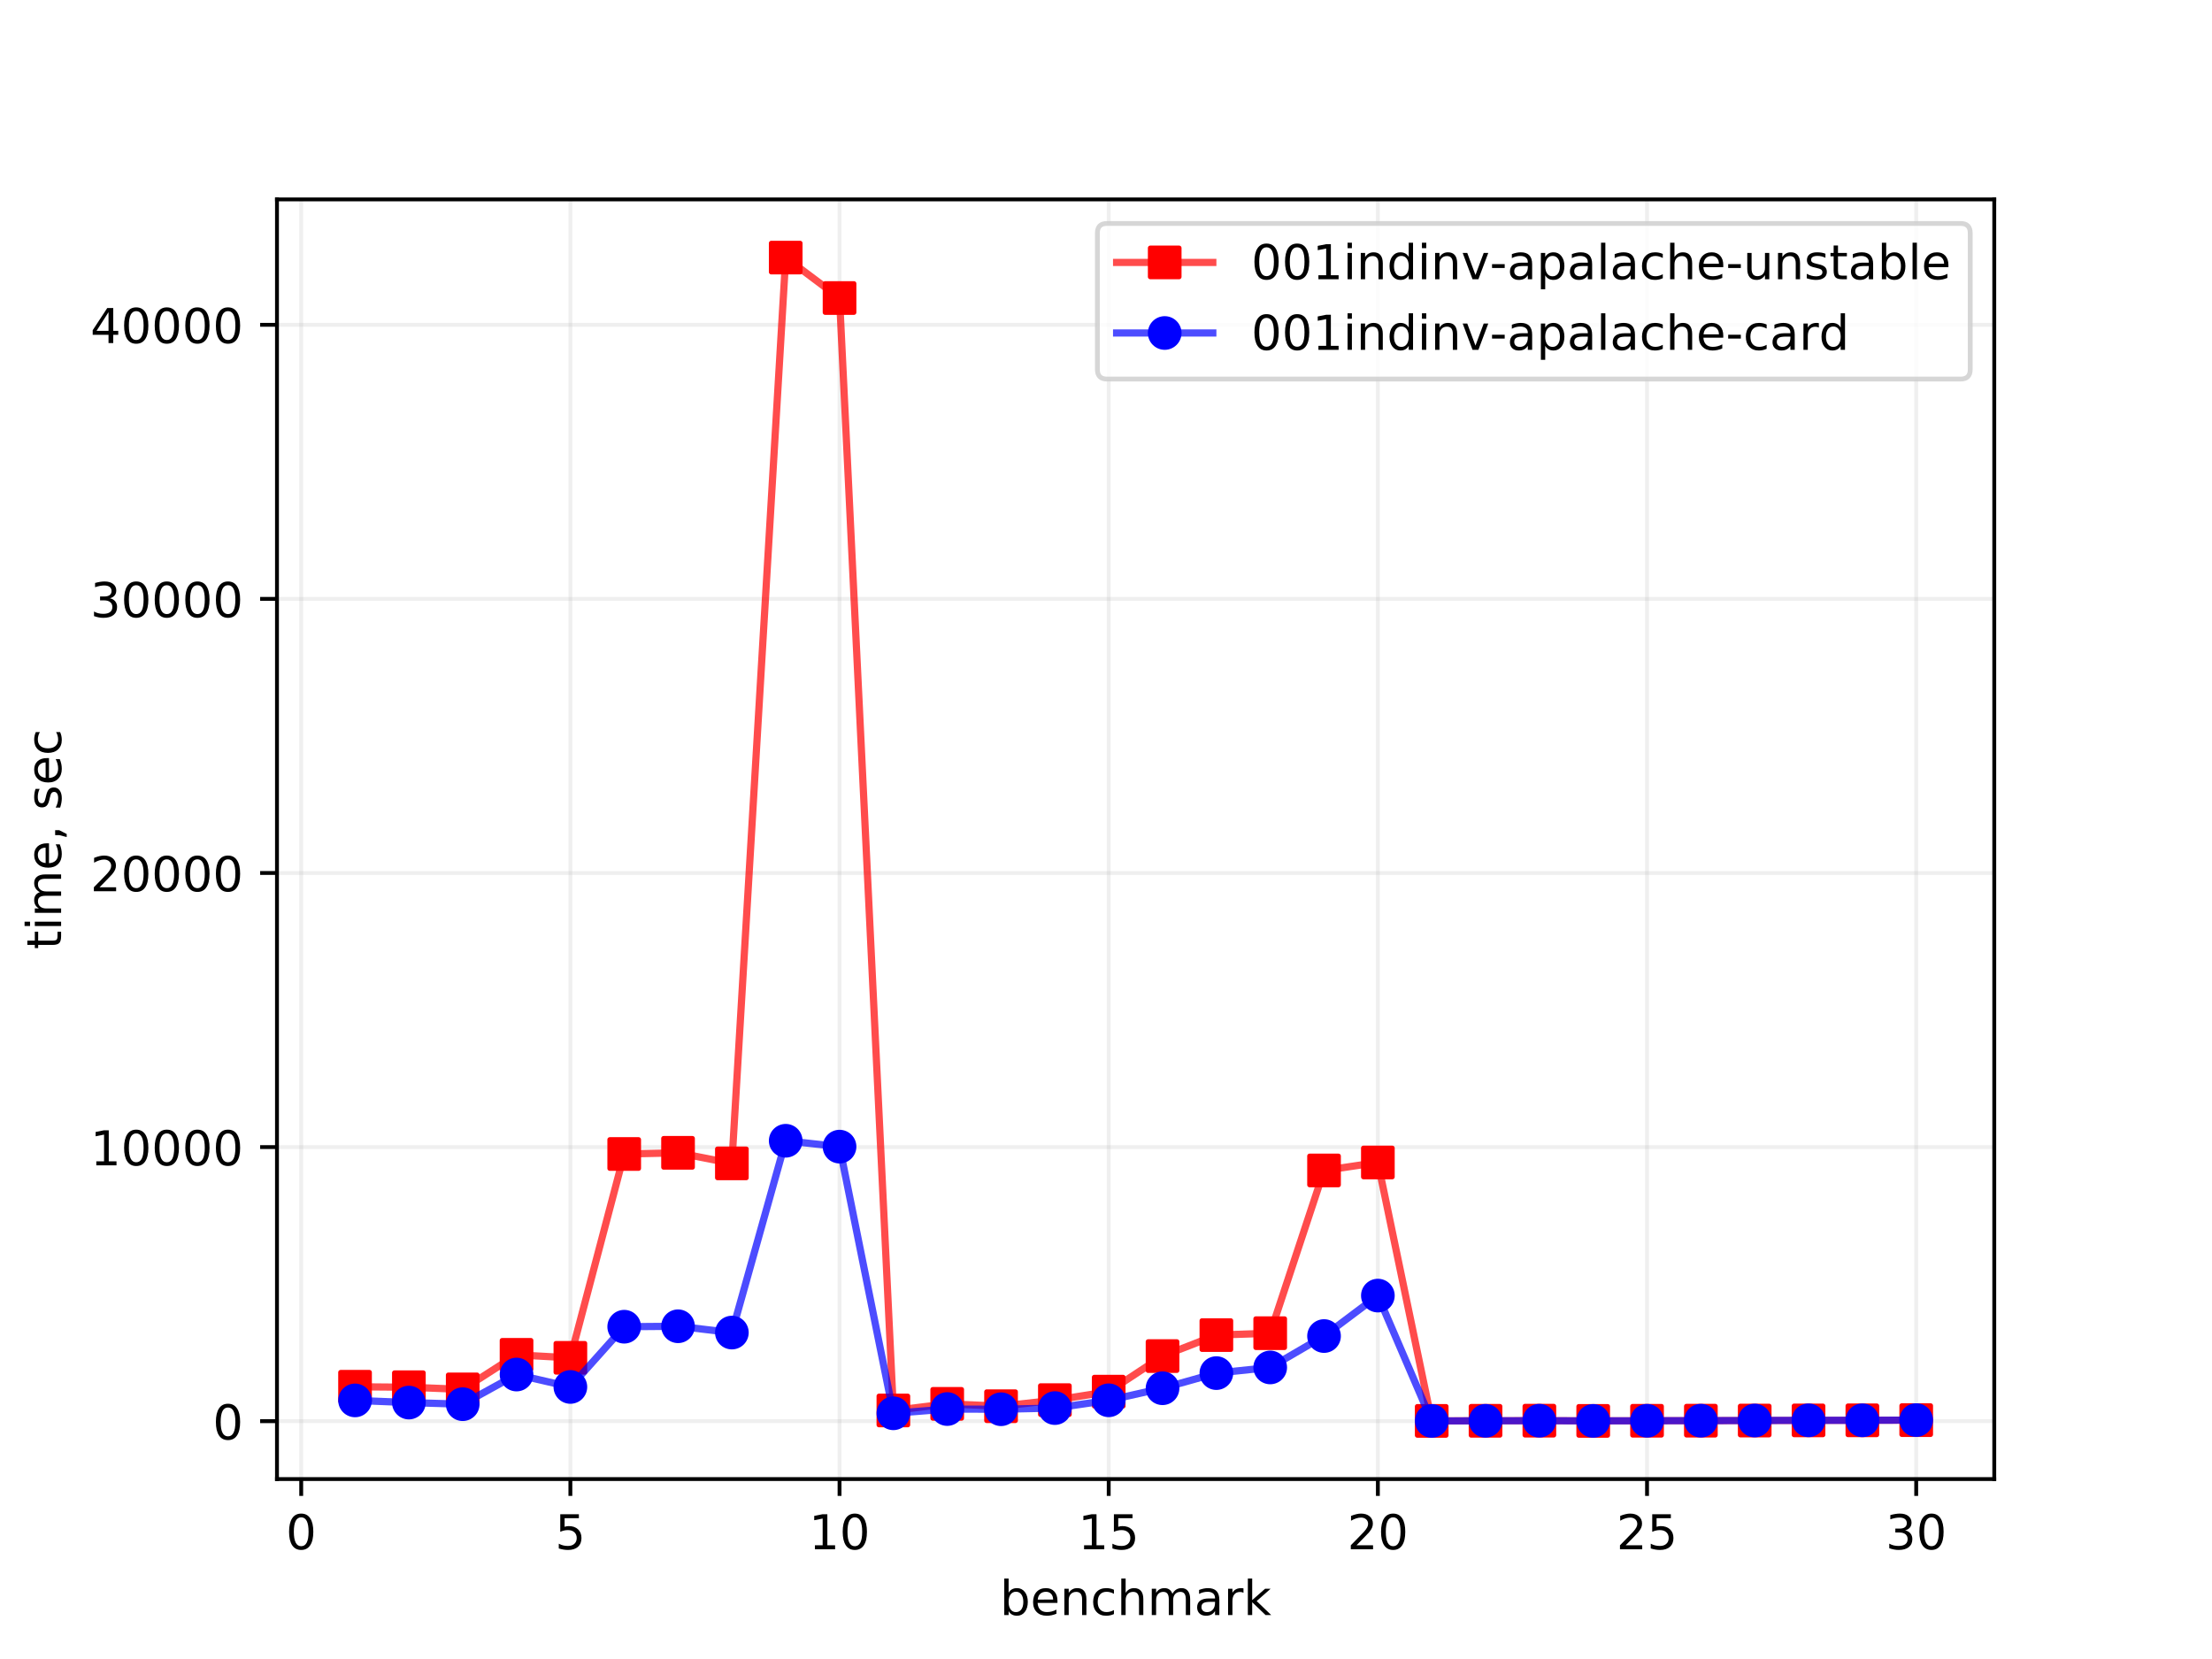 <?xml version="1.0" encoding="utf-8" standalone="no"?>
<!DOCTYPE svg PUBLIC "-//W3C//DTD SVG 1.1//EN"
  "http://www.w3.org/Graphics/SVG/1.1/DTD/svg11.dtd">
<!-- Created with matplotlib (http://matplotlib.org/) -->
<svg height="345pt" version="1.1" viewBox="0 0 460 345" width="460pt" xmlns="http://www.w3.org/2000/svg" xmlns:xlink="http://www.w3.org/1999/xlink">
 <defs>
  <style type="text/css">
*{stroke-linecap:butt;stroke-linejoin:round;}
  </style>
 </defs>
 <g id="figure_1">
  <g id="patch_1">
   <path d="M 0 345.6 
L 460.8 345.6 
L 460.8 0 
L 0 0 
z
" style="fill:#ffffff;"/>
  </g>
  <g id="axes_1">
   <g id="patch_2">
    <path d="M 57.6 307.584 
L 414.72 307.584 
L 414.72 41.472 
L 57.6 41.472 
z
" style="fill:#ffffff;"/>
   </g>
   <g id="matplotlib.axis_1">
    <g id="xtick_1">
     <g id="line2d_1">
      <path clip-path="url(#p4812798455)" d="M 62.638 307.584 
L 62.638 41.472 
" style="fill:none;opacity:0.2;stroke:#b0b0b0;stroke-linecap:square;stroke-width:0.8;"/>
     </g>
     <g id="line2d_2">
      <defs>
       <path d="M 0 0 
L 0 3.5 
" id="mace6c30a4e" style="stroke:#000000;stroke-width:0.8;"/>
      </defs>
      <g>
       <use style="stroke:#000000;stroke-width:0.8;" x="62.638" xlink:href="#mace6c30a4e" y="307.584"/>
      </g>
     </g>
     <g id="text_1">
      <!-- 0 -->
      <defs>
       <path d="M 31.781 66.406 
Q 24.172 66.406 20.328 58.906 
Q 16.5 51.422 16.5 36.375 
Q 16.5 21.391 20.328 13.891 
Q 24.172 6.391 31.781 6.391 
Q 39.453 6.391 43.281 13.891 
Q 47.125 21.391 47.125 36.375 
Q 47.125 51.422 43.281 58.906 
Q 39.453 66.406 31.781 66.406 
z
M 31.781 74.219 
Q 44.047 74.219 50.516 64.516 
Q 56.984 54.828 56.984 36.375 
Q 56.984 17.969 50.516 8.266 
Q 44.047 -1.422 31.781 -1.422 
Q 19.531 -1.422 13.062 8.266 
Q 6.594 17.969 6.594 36.375 
Q 6.594 54.828 13.062 64.516 
Q 19.531 74.219 31.781 74.219 
z
" id="DejaVuSans-30"/>
      </defs>
      <g transform="translate(59.456 322.182)scale(0.1 -0.1)">
       <use xlink:href="#DejaVuSans-30"/>
      </g>
     </g>
    </g>
    <g id="xtick_2">
     <g id="line2d_3">
      <path clip-path="url(#p4812798455)" d="M 118.613 307.584 
L 118.613 41.472 
" style="fill:none;opacity:0.2;stroke:#b0b0b0;stroke-linecap:square;stroke-width:0.8;"/>
     </g>
     <g id="line2d_4">
      <g>
       <use style="stroke:#000000;stroke-width:0.8;" x="118.613" xlink:href="#mace6c30a4e" y="307.584"/>
      </g>
     </g>
     <g id="text_2">
      <!-- 5 -->
      <defs>
       <path d="M 10.797 72.906 
L 49.516 72.906 
L 49.516 64.594 
L 19.828 64.594 
L 19.828 46.734 
Q 21.969 47.469 24.109 47.828 
Q 26.266 48.188 28.422 48.188 
Q 40.625 48.188 47.75 41.5 
Q 54.891 34.812 54.891 23.391 
Q 54.891 11.625 47.562 5.094 
Q 40.234 -1.422 26.906 -1.422 
Q 22.312 -1.422 17.547 -0.641 
Q 12.797 0.141 7.719 1.703 
L 7.719 11.625 
Q 12.109 9.234 16.797 8.062 
Q 21.484 6.891 26.703 6.891 
Q 35.156 6.891 40.078 11.328 
Q 45.016 15.766 45.016 23.391 
Q 45.016 31 40.078 35.438 
Q 35.156 39.891 26.703 39.891 
Q 22.75 39.891 18.812 39.016 
Q 14.891 38.141 10.797 36.281 
z
" id="DejaVuSans-35"/>
      </defs>
      <g transform="translate(115.431 322.182)scale(0.1 -0.1)">
       <use xlink:href="#DejaVuSans-35"/>
      </g>
     </g>
    </g>
    <g id="xtick_3">
     <g id="line2d_5">
      <path clip-path="url(#p4812798455)" d="M 174.588 307.584 
L 174.588 41.472 
" style="fill:none;opacity:0.2;stroke:#b0b0b0;stroke-linecap:square;stroke-width:0.8;"/>
     </g>
     <g id="line2d_6">
      <g>
       <use style="stroke:#000000;stroke-width:0.8;" x="174.588" xlink:href="#mace6c30a4e" y="307.584"/>
      </g>
     </g>
     <g id="text_3">
      <!-- 10 -->
      <defs>
       <path d="M 12.406 8.297 
L 28.516 8.297 
L 28.516 63.922 
L 10.984 60.406 
L 10.984 69.391 
L 28.422 72.906 
L 38.281 72.906 
L 38.281 8.297 
L 54.391 8.297 
L 54.391 0 
L 12.406 0 
z
" id="DejaVuSans-31"/>
      </defs>
      <g transform="translate(168.225 322.182)scale(0.1 -0.1)">
       <use xlink:href="#DejaVuSans-31"/>
       <use x="63.623" xlink:href="#DejaVuSans-30"/>
      </g>
     </g>
    </g>
    <g id="xtick_4">
     <g id="line2d_7">
      <path clip-path="url(#p4812798455)" d="M 230.563 307.584 
L 230.563 41.472 
" style="fill:none;opacity:0.2;stroke:#b0b0b0;stroke-linecap:square;stroke-width:0.8;"/>
     </g>
     <g id="line2d_8">
      <g>
       <use style="stroke:#000000;stroke-width:0.8;" x="230.563" xlink:href="#mace6c30a4e" y="307.584"/>
      </g>
     </g>
     <g id="text_4">
      <!-- 15 -->
      <g transform="translate(224.2 322.182)scale(0.1 -0.1)">
       <use xlink:href="#DejaVuSans-31"/>
       <use x="63.623" xlink:href="#DejaVuSans-35"/>
      </g>
     </g>
    </g>
    <g id="xtick_5">
     <g id="line2d_9">
      <path clip-path="url(#p4812798455)" d="M 286.537 307.584 
L 286.537 41.472 
" style="fill:none;opacity:0.2;stroke:#b0b0b0;stroke-linecap:square;stroke-width:0.8;"/>
     </g>
     <g id="line2d_10">
      <g>
       <use style="stroke:#000000;stroke-width:0.8;" x="286.537" xlink:href="#mace6c30a4e" y="307.584"/>
      </g>
     </g>
     <g id="text_5">
      <!-- 20 -->
      <defs>
       <path d="M 19.188 8.297 
L 53.609 8.297 
L 53.609 0 
L 7.328 0 
L 7.328 8.297 
Q 12.938 14.109 22.625 23.891 
Q 32.328 33.688 34.812 36.531 
Q 39.547 41.844 41.422 45.531 
Q 43.312 49.219 43.312 52.781 
Q 43.312 58.594 39.234 62.25 
Q 35.156 65.922 28.609 65.922 
Q 23.969 65.922 18.812 64.312 
Q 13.672 62.703 7.812 59.422 
L 7.812 69.391 
Q 13.766 71.781 18.938 73 
Q 24.125 74.219 28.422 74.219 
Q 39.75 74.219 46.484 68.547 
Q 53.219 62.891 53.219 53.422 
Q 53.219 48.922 51.531 44.891 
Q 49.859 40.875 45.406 35.406 
Q 44.188 33.984 37.641 27.219 
Q 31.109 20.453 19.188 8.297 
z
" id="DejaVuSans-32"/>
      </defs>
      <g transform="translate(280.175 322.182)scale(0.1 -0.1)">
       <use xlink:href="#DejaVuSans-32"/>
       <use x="63.623" xlink:href="#DejaVuSans-30"/>
      </g>
     </g>
    </g>
    <g id="xtick_6">
     <g id="line2d_11">
      <path clip-path="url(#p4812798455)" d="M 342.512 307.584 
L 342.512 41.472 
" style="fill:none;opacity:0.2;stroke:#b0b0b0;stroke-linecap:square;stroke-width:0.8;"/>
     </g>
     <g id="line2d_12">
      <g>
       <use style="stroke:#000000;stroke-width:0.8;" x="342.512" xlink:href="#mace6c30a4e" y="307.584"/>
      </g>
     </g>
     <g id="text_6">
      <!-- 25 -->
      <g transform="translate(336.15 322.182)scale(0.1 -0.1)">
       <use xlink:href="#DejaVuSans-32"/>
       <use x="63.623" xlink:href="#DejaVuSans-35"/>
      </g>
     </g>
    </g>
    <g id="xtick_7">
     <g id="line2d_13">
      <path clip-path="url(#p4812798455)" d="M 398.487 307.584 
L 398.487 41.472 
" style="fill:none;opacity:0.2;stroke:#b0b0b0;stroke-linecap:square;stroke-width:0.8;"/>
     </g>
     <g id="line2d_14">
      <g>
       <use style="stroke:#000000;stroke-width:0.8;" x="398.487" xlink:href="#mace6c30a4e" y="307.584"/>
      </g>
     </g>
     <g id="text_7">
      <!-- 30 -->
      <defs>
       <path d="M 40.578 39.312 
Q 47.656 37.797 51.625 33 
Q 55.609 28.219 55.609 21.188 
Q 55.609 10.406 48.188 4.484 
Q 40.766 -1.422 27.094 -1.422 
Q 22.516 -1.422 17.656 -0.516 
Q 12.797 0.391 7.625 2.203 
L 7.625 11.719 
Q 11.719 9.328 16.594 8.109 
Q 21.484 6.891 26.812 6.891 
Q 36.078 6.891 40.938 10.547 
Q 45.797 14.203 45.797 21.188 
Q 45.797 27.641 41.281 31.266 
Q 36.766 34.906 28.719 34.906 
L 20.219 34.906 
L 20.219 43.016 
L 29.109 43.016 
Q 36.375 43.016 40.234 45.922 
Q 44.094 48.828 44.094 54.297 
Q 44.094 59.906 40.109 62.906 
Q 36.141 65.922 28.719 65.922 
Q 24.656 65.922 20.016 65.031 
Q 15.375 64.156 9.812 62.312 
L 9.812 71.094 
Q 15.438 72.656 20.344 73.438 
Q 25.25 74.219 29.594 74.219 
Q 40.828 74.219 47.359 69.109 
Q 53.906 64.016 53.906 55.328 
Q 53.906 49.266 50.438 45.094 
Q 46.969 40.922 40.578 39.312 
z
" id="DejaVuSans-33"/>
      </defs>
      <g transform="translate(392.125 322.182)scale(0.1 -0.1)">
       <use xlink:href="#DejaVuSans-33"/>
       <use x="63.623" xlink:href="#DejaVuSans-30"/>
      </g>
     </g>
    </g>
    <g id="text_8">
     <!-- benchmark -->
     <defs>
      <path d="M 48.688 27.297 
Q 48.688 37.203 44.609 42.844 
Q 40.531 48.484 33.406 48.484 
Q 26.266 48.484 22.188 42.844 
Q 18.109 37.203 18.109 27.297 
Q 18.109 17.391 22.188 11.75 
Q 26.266 6.109 33.406 6.109 
Q 40.531 6.109 44.609 11.75 
Q 48.688 17.391 48.688 27.297 
z
M 18.109 46.391 
Q 20.953 51.266 25.266 53.625 
Q 29.594 56 35.594 56 
Q 45.562 56 51.781 48.094 
Q 58.016 40.188 58.016 27.297 
Q 58.016 14.406 51.781 6.484 
Q 45.562 -1.422 35.594 -1.422 
Q 29.594 -1.422 25.266 0.953 
Q 20.953 3.328 18.109 8.203 
L 18.109 0 
L 9.078 0 
L 9.078 75.984 
L 18.109 75.984 
z
" id="DejaVuSans-62"/>
      <path d="M 56.203 29.594 
L 56.203 25.203 
L 14.891 25.203 
Q 15.484 15.922 20.484 11.062 
Q 25.484 6.203 34.422 6.203 
Q 39.594 6.203 44.453 7.469 
Q 49.312 8.734 54.109 11.281 
L 54.109 2.781 
Q 49.266 0.734 44.188 -0.344 
Q 39.109 -1.422 33.891 -1.422 
Q 20.797 -1.422 13.156 6.188 
Q 5.516 13.812 5.516 26.812 
Q 5.516 40.234 12.766 48.109 
Q 20.016 56 32.328 56 
Q 43.359 56 49.781 48.891 
Q 56.203 41.797 56.203 29.594 
z
M 47.219 32.234 
Q 47.125 39.594 43.094 43.984 
Q 39.062 48.391 32.422 48.391 
Q 24.906 48.391 20.391 44.141 
Q 15.875 39.891 15.188 32.172 
z
" id="DejaVuSans-65"/>
      <path d="M 54.891 33.016 
L 54.891 0 
L 45.906 0 
L 45.906 32.719 
Q 45.906 40.484 42.875 44.328 
Q 39.844 48.188 33.797 48.188 
Q 26.516 48.188 22.312 43.547 
Q 18.109 38.922 18.109 30.906 
L 18.109 0 
L 9.078 0 
L 9.078 54.688 
L 18.109 54.688 
L 18.109 46.188 
Q 21.344 51.125 25.703 53.562 
Q 30.078 56 35.797 56 
Q 45.219 56 50.047 50.172 
Q 54.891 44.344 54.891 33.016 
z
" id="DejaVuSans-6e"/>
      <path d="M 48.781 52.594 
L 48.781 44.188 
Q 44.969 46.297 41.141 47.344 
Q 37.312 48.391 33.406 48.391 
Q 24.656 48.391 19.812 42.844 
Q 14.984 37.312 14.984 27.297 
Q 14.984 17.281 19.812 11.734 
Q 24.656 6.203 33.406 6.203 
Q 37.312 6.203 41.141 7.25 
Q 44.969 8.297 48.781 10.406 
L 48.781 2.094 
Q 45.016 0.344 40.984 -0.531 
Q 36.969 -1.422 32.422 -1.422 
Q 20.062 -1.422 12.781 6.344 
Q 5.516 14.109 5.516 27.297 
Q 5.516 40.672 12.859 48.328 
Q 20.219 56 33.016 56 
Q 37.156 56 41.109 55.141 
Q 45.062 54.297 48.781 52.594 
z
" id="DejaVuSans-63"/>
      <path d="M 54.891 33.016 
L 54.891 0 
L 45.906 0 
L 45.906 32.719 
Q 45.906 40.484 42.875 44.328 
Q 39.844 48.188 33.797 48.188 
Q 26.516 48.188 22.312 43.547 
Q 18.109 38.922 18.109 30.906 
L 18.109 0 
L 9.078 0 
L 9.078 75.984 
L 18.109 75.984 
L 18.109 46.188 
Q 21.344 51.125 25.703 53.562 
Q 30.078 56 35.797 56 
Q 45.219 56 50.047 50.172 
Q 54.891 44.344 54.891 33.016 
z
" id="DejaVuSans-68"/>
      <path d="M 52 44.188 
Q 55.375 50.25 60.062 53.125 
Q 64.75 56 71.094 56 
Q 79.641 56 84.281 50.016 
Q 88.922 44.047 88.922 33.016 
L 88.922 0 
L 79.891 0 
L 79.891 32.719 
Q 79.891 40.578 77.094 44.375 
Q 74.312 48.188 68.609 48.188 
Q 61.625 48.188 57.562 43.547 
Q 53.516 38.922 53.516 30.906 
L 53.516 0 
L 44.484 0 
L 44.484 32.719 
Q 44.484 40.625 41.703 44.406 
Q 38.922 48.188 33.109 48.188 
Q 26.219 48.188 22.156 43.531 
Q 18.109 38.875 18.109 30.906 
L 18.109 0 
L 9.078 0 
L 9.078 54.688 
L 18.109 54.688 
L 18.109 46.188 
Q 21.188 51.219 25.484 53.609 
Q 29.781 56 35.688 56 
Q 41.656 56 45.828 52.969 
Q 50 49.953 52 44.188 
z
" id="DejaVuSans-6d"/>
      <path d="M 34.281 27.484 
Q 23.391 27.484 19.188 25 
Q 14.984 22.516 14.984 16.5 
Q 14.984 11.719 18.141 8.906 
Q 21.297 6.109 26.703 6.109 
Q 34.188 6.109 38.703 11.406 
Q 43.219 16.703 43.219 25.484 
L 43.219 27.484 
z
M 52.203 31.203 
L 52.203 0 
L 43.219 0 
L 43.219 8.297 
Q 40.141 3.328 35.547 0.953 
Q 30.953 -1.422 24.312 -1.422 
Q 15.922 -1.422 10.953 3.297 
Q 6 8.016 6 15.922 
Q 6 25.141 12.172 29.828 
Q 18.359 34.516 30.609 34.516 
L 43.219 34.516 
L 43.219 35.406 
Q 43.219 41.609 39.141 45 
Q 35.062 48.391 27.688 48.391 
Q 23 48.391 18.547 47.266 
Q 14.109 46.141 10.016 43.891 
L 10.016 52.203 
Q 14.938 54.109 19.578 55.047 
Q 24.219 56 28.609 56 
Q 40.484 56 46.344 49.844 
Q 52.203 43.703 52.203 31.203 
z
" id="DejaVuSans-61"/>
      <path d="M 41.109 46.297 
Q 39.594 47.172 37.812 47.578 
Q 36.031 48 33.891 48 
Q 26.266 48 22.188 43.047 
Q 18.109 38.094 18.109 28.812 
L 18.109 0 
L 9.078 0 
L 9.078 54.688 
L 18.109 54.688 
L 18.109 46.188 
Q 20.953 51.172 25.484 53.578 
Q 30.031 56 36.531 56 
Q 37.453 56 38.578 55.875 
Q 39.703 55.766 41.062 55.516 
z
" id="DejaVuSans-72"/>
      <path d="M 9.078 75.984 
L 18.109 75.984 
L 18.109 31.109 
L 44.922 54.688 
L 56.391 54.688 
L 27.391 29.109 
L 57.625 0 
L 45.906 0 
L 18.109 26.703 
L 18.109 0 
L 9.078 0 
z
" id="DejaVuSans-6b"/>
     </defs>
     <g transform="translate(207.937 335.861)scale(0.1 -0.1)">
      <use xlink:href="#DejaVuSans-62"/>
      <use x="63.477" xlink:href="#DejaVuSans-65"/>
      <use x="125" xlink:href="#DejaVuSans-6e"/>
      <use x="188.379" xlink:href="#DejaVuSans-63"/>
      <use x="243.359" xlink:href="#DejaVuSans-68"/>
      <use x="306.738" xlink:href="#DejaVuSans-6d"/>
      <use x="404.15" xlink:href="#DejaVuSans-61"/>
      <use x="465.43" xlink:href="#DejaVuSans-72"/>
      <use x="506.543" xlink:href="#DejaVuSans-6b"/>
     </g>
    </g>
   </g>
   <g id="matplotlib.axis_2">
    <g id="ytick_1">
     <g id="line2d_15">
      <path clip-path="url(#p4812798455)" d="M 57.6 295.539 
L 414.72 295.539 
" style="fill:none;opacity:0.2;stroke:#b0b0b0;stroke-linecap:square;stroke-width:0.8;"/>
     </g>
     <g id="line2d_16">
      <defs>
       <path d="M 0 0 
L -3.5 0 
" id="m25992ced1c" style="stroke:#000000;stroke-width:0.8;"/>
      </defs>
      <g>
       <use style="stroke:#000000;stroke-width:0.8;" x="57.6" xlink:href="#m25992ced1c" y="295.539"/>
      </g>
     </g>
     <g id="text_9">
      <!-- 0 -->
      <g transform="translate(44.237 299.339)scale(0.1 -0.1)">
       <use xlink:href="#DejaVuSans-30"/>
      </g>
     </g>
    </g>
    <g id="ytick_2">
     <g id="line2d_17">
      <path clip-path="url(#p4812798455)" d="M 57.6 238.541 
L 414.72 238.541 
" style="fill:none;opacity:0.2;stroke:#b0b0b0;stroke-linecap:square;stroke-width:0.8;"/>
     </g>
     <g id="line2d_18">
      <g>
       <use style="stroke:#000000;stroke-width:0.8;" x="57.6" xlink:href="#m25992ced1c" y="238.541"/>
      </g>
     </g>
     <g id="text_10">
      <!-- 10000 -->
      <g transform="translate(18.788 242.34)scale(0.1 -0.1)">
       <use xlink:href="#DejaVuSans-31"/>
       <use x="63.623" xlink:href="#DejaVuSans-30"/>
       <use x="127.246" xlink:href="#DejaVuSans-30"/>
       <use x="190.869" xlink:href="#DejaVuSans-30"/>
       <use x="254.492" xlink:href="#DejaVuSans-30"/>
      </g>
     </g>
    </g>
    <g id="ytick_3">
     <g id="line2d_19">
      <path clip-path="url(#p4812798455)" d="M 57.6 181.542 
L 414.72 181.542 
" style="fill:none;opacity:0.2;stroke:#b0b0b0;stroke-linecap:square;stroke-width:0.8;"/>
     </g>
     <g id="line2d_20">
      <g>
       <use style="stroke:#000000;stroke-width:0.8;" x="57.6" xlink:href="#m25992ced1c" y="181.542"/>
      </g>
     </g>
     <g id="text_11">
      <!-- 20000 -->
      <g transform="translate(18.788 185.341)scale(0.1 -0.1)">
       <use xlink:href="#DejaVuSans-32"/>
       <use x="63.623" xlink:href="#DejaVuSans-30"/>
       <use x="127.246" xlink:href="#DejaVuSans-30"/>
       <use x="190.869" xlink:href="#DejaVuSans-30"/>
       <use x="254.492" xlink:href="#DejaVuSans-30"/>
      </g>
     </g>
    </g>
    <g id="ytick_4">
     <g id="line2d_21">
      <path clip-path="url(#p4812798455)" d="M 57.6 124.543 
L 414.72 124.543 
" style="fill:none;opacity:0.2;stroke:#b0b0b0;stroke-linecap:square;stroke-width:0.8;"/>
     </g>
     <g id="line2d_22">
      <g>
       <use style="stroke:#000000;stroke-width:0.8;" x="57.6" xlink:href="#m25992ced1c" y="124.543"/>
      </g>
     </g>
     <g id="text_12">
      <!-- 30000 -->
      <g transform="translate(18.788 128.342)scale(0.1 -0.1)">
       <use xlink:href="#DejaVuSans-33"/>
       <use x="63.623" xlink:href="#DejaVuSans-30"/>
       <use x="127.246" xlink:href="#DejaVuSans-30"/>
       <use x="190.869" xlink:href="#DejaVuSans-30"/>
       <use x="254.492" xlink:href="#DejaVuSans-30"/>
      </g>
     </g>
    </g>
    <g id="ytick_5">
     <g id="line2d_23">
      <path clip-path="url(#p4812798455)" d="M 57.6 67.544 
L 414.72 67.544 
" style="fill:none;opacity:0.2;stroke:#b0b0b0;stroke-linecap:square;stroke-width:0.8;"/>
     </g>
     <g id="line2d_24">
      <g>
       <use style="stroke:#000000;stroke-width:0.8;" x="57.6" xlink:href="#m25992ced1c" y="67.544"/>
      </g>
     </g>
     <g id="text_13">
      <!-- 40000 -->
      <defs>
       <path d="M 37.797 64.312 
L 12.891 25.391 
L 37.797 25.391 
z
M 35.203 72.906 
L 47.609 72.906 
L 47.609 25.391 
L 58.016 25.391 
L 58.016 17.188 
L 47.609 17.188 
L 47.609 0 
L 37.797 0 
L 37.797 17.188 
L 4.891 17.188 
L 4.891 26.703 
z
" id="DejaVuSans-34"/>
      </defs>
      <g transform="translate(18.788 71.343)scale(0.1 -0.1)">
       <use xlink:href="#DejaVuSans-34"/>
       <use x="63.623" xlink:href="#DejaVuSans-30"/>
       <use x="127.246" xlink:href="#DejaVuSans-30"/>
       <use x="190.869" xlink:href="#DejaVuSans-30"/>
       <use x="254.492" xlink:href="#DejaVuSans-30"/>
      </g>
     </g>
    </g>
    <g id="text_14">
     <!-- time, sec -->
     <defs>
      <path d="M 18.312 70.219 
L 18.312 54.688 
L 36.812 54.688 
L 36.812 47.703 
L 18.312 47.703 
L 18.312 18.016 
Q 18.312 11.328 20.141 9.422 
Q 21.969 7.516 27.594 7.516 
L 36.812 7.516 
L 36.812 0 
L 27.594 0 
Q 17.188 0 13.234 3.875 
Q 9.281 7.766 9.281 18.016 
L 9.281 47.703 
L 2.688 47.703 
L 2.688 54.688 
L 9.281 54.688 
L 9.281 70.219 
z
" id="DejaVuSans-74"/>
      <path d="M 9.422 54.688 
L 18.406 54.688 
L 18.406 0 
L 9.422 0 
z
M 9.422 75.984 
L 18.406 75.984 
L 18.406 64.594 
L 9.422 64.594 
z
" id="DejaVuSans-69"/>
      <path d="M 11.719 12.406 
L 22.016 12.406 
L 22.016 4 
L 14.016 -11.625 
L 7.719 -11.625 
L 11.719 4 
z
" id="DejaVuSans-2c"/>
      <path id="DejaVuSans-20"/>
      <path d="M 44.281 53.078 
L 44.281 44.578 
Q 40.484 46.531 36.375 47.5 
Q 32.281 48.484 27.875 48.484 
Q 21.188 48.484 17.844 46.438 
Q 14.5 44.391 14.5 40.281 
Q 14.5 37.156 16.891 35.375 
Q 19.281 33.594 26.516 31.984 
L 29.594 31.297 
Q 39.156 29.25 43.188 25.516 
Q 47.219 21.781 47.219 15.094 
Q 47.219 7.469 41.188 3.016 
Q 35.156 -1.422 24.609 -1.422 
Q 20.219 -1.422 15.453 -0.562 
Q 10.688 0.297 5.422 2 
L 5.422 11.281 
Q 10.406 8.688 15.234 7.391 
Q 20.062 6.109 24.812 6.109 
Q 31.156 6.109 34.562 8.281 
Q 37.984 10.453 37.984 14.406 
Q 37.984 18.062 35.516 20.016 
Q 33.062 21.969 24.703 23.781 
L 21.578 24.516 
Q 13.234 26.266 9.516 29.906 
Q 5.812 33.547 5.812 39.891 
Q 5.812 47.609 11.281 51.797 
Q 16.75 56 26.812 56 
Q 31.781 56 36.172 55.266 
Q 40.578 54.547 44.281 53.078 
z
" id="DejaVuSans-73"/>
     </defs>
     <g transform="translate(12.708 197.433)rotate(-90)scale(0.1 -0.1)">
      <use xlink:href="#DejaVuSans-74"/>
      <use x="39.209" xlink:href="#DejaVuSans-69"/>
      <use x="66.992" xlink:href="#DejaVuSans-6d"/>
      <use x="164.404" xlink:href="#DejaVuSans-65"/>
      <use x="225.928" xlink:href="#DejaVuSans-2c"/>
      <use x="257.715" xlink:href="#DejaVuSans-20"/>
      <use x="289.502" xlink:href="#DejaVuSans-73"/>
      <use x="341.602" xlink:href="#DejaVuSans-65"/>
      <use x="403.125" xlink:href="#DejaVuSans-63"/>
     </g>
    </g>
   </g>
   <g id="line2d_25">
    <path clip-path="url(#p4812798455)" d="M 73.833 288.386 
L 85.028 288.483 
L 96.223 288.933 
L 107.418 281.746 
L 118.613 282.367 
L 129.808 239.983 
L 141.003 239.737 
L 152.198 241.932 
L 163.393 53.568 
L 174.588 61.975 
L 185.783 293.316 
L 196.978 291.943 
L 208.173 292.427 
L 219.368 291.162 
L 230.563 289.401 
L 241.757 282.008 
L 252.952 277.642 
L 264.147 277.243 
L 275.342 243.402 
L 286.537 241.744 
L 297.732 295.482 
L 308.927 295.465 
L 320.122 295.437 
L 331.317 295.482 
L 342.512 295.454 
L 353.707 295.437 
L 364.902 295.408 
L 376.097 295.38 
L 387.292 295.363 
L 398.487 295.323 
" style="fill:none;opacity:0.7;stroke:#ff0000;stroke-linecap:square;stroke-width:1.5;"/>
    <defs>
     <path d="M -3 3 
L 3 3 
L 3 -3 
L -3 -3 
z
" id="m7c836b05ae" style="stroke:#ff0000;stroke-linejoin:miter;"/>
    </defs>
    <g clip-path="url(#p4812798455)">
     <use style="fill:#ff0000;opacity:0.7;stroke:#ff0000;stroke-linejoin:miter;" x="73.833" xlink:href="#m7c836b05ae" y="288.386"/>
     <use style="fill:#ff0000;opacity:0.7;stroke:#ff0000;stroke-linejoin:miter;" x="85.028" xlink:href="#m7c836b05ae" y="288.483"/>
     <use style="fill:#ff0000;opacity:0.7;stroke:#ff0000;stroke-linejoin:miter;" x="96.223" xlink:href="#m7c836b05ae" y="288.933"/>
     <use style="fill:#ff0000;opacity:0.7;stroke:#ff0000;stroke-linejoin:miter;" x="107.418" xlink:href="#m7c836b05ae" y="281.746"/>
     <use style="fill:#ff0000;opacity:0.7;stroke:#ff0000;stroke-linejoin:miter;" x="118.613" xlink:href="#m7c836b05ae" y="282.367"/>
     <use style="fill:#ff0000;opacity:0.7;stroke:#ff0000;stroke-linejoin:miter;" x="129.808" xlink:href="#m7c836b05ae" y="239.983"/>
     <use style="fill:#ff0000;opacity:0.7;stroke:#ff0000;stroke-linejoin:miter;" x="141.003" xlink:href="#m7c836b05ae" y="239.737"/>
     <use style="fill:#ff0000;opacity:0.7;stroke:#ff0000;stroke-linejoin:miter;" x="152.198" xlink:href="#m7c836b05ae" y="241.932"/>
     <use style="fill:#ff0000;opacity:0.7;stroke:#ff0000;stroke-linejoin:miter;" x="163.393" xlink:href="#m7c836b05ae" y="53.568"/>
     <use style="fill:#ff0000;opacity:0.7;stroke:#ff0000;stroke-linejoin:miter;" x="174.588" xlink:href="#m7c836b05ae" y="61.975"/>
     <use style="fill:#ff0000;opacity:0.7;stroke:#ff0000;stroke-linejoin:miter;" x="185.783" xlink:href="#m7c836b05ae" y="293.316"/>
     <use style="fill:#ff0000;opacity:0.7;stroke:#ff0000;stroke-linejoin:miter;" x="196.978" xlink:href="#m7c836b05ae" y="291.943"/>
     <use style="fill:#ff0000;opacity:0.7;stroke:#ff0000;stroke-linejoin:miter;" x="208.173" xlink:href="#m7c836b05ae" y="292.427"/>
     <use style="fill:#ff0000;opacity:0.7;stroke:#ff0000;stroke-linejoin:miter;" x="219.368" xlink:href="#m7c836b05ae" y="291.162"/>
     <use style="fill:#ff0000;opacity:0.7;stroke:#ff0000;stroke-linejoin:miter;" x="230.563" xlink:href="#m7c836b05ae" y="289.401"/>
     <use style="fill:#ff0000;opacity:0.7;stroke:#ff0000;stroke-linejoin:miter;" x="241.757" xlink:href="#m7c836b05ae" y="282.008"/>
     <use style="fill:#ff0000;opacity:0.7;stroke:#ff0000;stroke-linejoin:miter;" x="252.952" xlink:href="#m7c836b05ae" y="277.642"/>
     <use style="fill:#ff0000;opacity:0.7;stroke:#ff0000;stroke-linejoin:miter;" x="264.147" xlink:href="#m7c836b05ae" y="277.243"/>
     <use style="fill:#ff0000;opacity:0.7;stroke:#ff0000;stroke-linejoin:miter;" x="275.342" xlink:href="#m7c836b05ae" y="243.402"/>
     <use style="fill:#ff0000;opacity:0.7;stroke:#ff0000;stroke-linejoin:miter;" x="286.537" xlink:href="#m7c836b05ae" y="241.744"/>
     <use style="fill:#ff0000;opacity:0.7;stroke:#ff0000;stroke-linejoin:miter;" x="297.732" xlink:href="#m7c836b05ae" y="295.482"/>
     <use style="fill:#ff0000;opacity:0.7;stroke:#ff0000;stroke-linejoin:miter;" x="308.927" xlink:href="#m7c836b05ae" y="295.465"/>
     <use style="fill:#ff0000;opacity:0.7;stroke:#ff0000;stroke-linejoin:miter;" x="320.122" xlink:href="#m7c836b05ae" y="295.437"/>
     <use style="fill:#ff0000;opacity:0.7;stroke:#ff0000;stroke-linejoin:miter;" x="331.317" xlink:href="#m7c836b05ae" y="295.482"/>
     <use style="fill:#ff0000;opacity:0.7;stroke:#ff0000;stroke-linejoin:miter;" x="342.512" xlink:href="#m7c836b05ae" y="295.454"/>
     <use style="fill:#ff0000;opacity:0.7;stroke:#ff0000;stroke-linejoin:miter;" x="353.707" xlink:href="#m7c836b05ae" y="295.437"/>
     <use style="fill:#ff0000;opacity:0.7;stroke:#ff0000;stroke-linejoin:miter;" x="364.902" xlink:href="#m7c836b05ae" y="295.408"/>
     <use style="fill:#ff0000;opacity:0.7;stroke:#ff0000;stroke-linejoin:miter;" x="376.097" xlink:href="#m7c836b05ae" y="295.38"/>
     <use style="fill:#ff0000;opacity:0.7;stroke:#ff0000;stroke-linejoin:miter;" x="387.292" xlink:href="#m7c836b05ae" y="295.363"/>
     <use style="fill:#ff0000;opacity:0.7;stroke:#ff0000;stroke-linejoin:miter;" x="398.487" xlink:href="#m7c836b05ae" y="295.323"/>
    </g>
   </g>
   <g id="line2d_26">
    <path clip-path="url(#p4812798455)" d="M 73.833 291.224 
L 85.028 291.675 
L 96.223 292.011 
L 107.418 285.844 
L 118.613 288.426 
L 129.808 275.898 
L 141.003 275.806 
L 152.198 277.117 
L 163.393 237.23 
L 174.588 238.449 
L 185.783 293.903 
L 196.978 293.02 
L 208.173 293.06 
L 219.368 292.82 
L 230.563 291.202 
L 241.757 288.694 
L 252.952 285.547 
L 264.147 284.368 
L 275.342 277.841 
L 286.537 269.428 
L 297.732 295.488 
L 308.927 295.465 
L 320.122 295.442 
L 331.317 295.482 
L 342.512 295.454 
L 353.707 295.437 
L 364.902 295.403 
L 376.097 295.363 
L 387.292 295.363 
L 398.487 295.317 
" style="fill:none;opacity:0.7;stroke:#0000ff;stroke-linecap:square;stroke-width:1.5;"/>
    <defs>
     <path d="M 0 3 
C 0.796 3 1.559 2.684 2.121 2.121 
C 2.684 1.559 3 0.796 3 0 
C 3 -0.796 2.684 -1.559 2.121 -2.121 
C 1.559 -2.684 0.796 -3 0 -3 
C -0.796 -3 -1.559 -2.684 -2.121 -2.121 
C -2.684 -1.559 -3 -0.796 -3 0 
C -3 0.796 -2.684 1.559 -2.121 2.121 
C -1.559 2.684 -0.796 3 0 3 
z
" id="m15cc48268b" style="stroke:#0000ff;"/>
    </defs>
    <g clip-path="url(#p4812798455)">
     <use style="fill:#0000ff;opacity:0.7;stroke:#0000ff;" x="73.833" xlink:href="#m15cc48268b" y="291.224"/>
     <use style="fill:#0000ff;opacity:0.7;stroke:#0000ff;" x="85.028" xlink:href="#m15cc48268b" y="291.675"/>
     <use style="fill:#0000ff;opacity:0.7;stroke:#0000ff;" x="96.223" xlink:href="#m15cc48268b" y="292.011"/>
     <use style="fill:#0000ff;opacity:0.7;stroke:#0000ff;" x="107.418" xlink:href="#m15cc48268b" y="285.844"/>
     <use style="fill:#0000ff;opacity:0.7;stroke:#0000ff;" x="118.613" xlink:href="#m15cc48268b" y="288.426"/>
     <use style="fill:#0000ff;opacity:0.7;stroke:#0000ff;" x="129.808" xlink:href="#m15cc48268b" y="275.898"/>
     <use style="fill:#0000ff;opacity:0.7;stroke:#0000ff;" x="141.003" xlink:href="#m15cc48268b" y="275.806"/>
     <use style="fill:#0000ff;opacity:0.7;stroke:#0000ff;" x="152.198" xlink:href="#m15cc48268b" y="277.117"/>
     <use style="fill:#0000ff;opacity:0.7;stroke:#0000ff;" x="163.393" xlink:href="#m15cc48268b" y="237.23"/>
     <use style="fill:#0000ff;opacity:0.7;stroke:#0000ff;" x="174.588" xlink:href="#m15cc48268b" y="238.449"/>
     <use style="fill:#0000ff;opacity:0.7;stroke:#0000ff;" x="185.783" xlink:href="#m15cc48268b" y="293.903"/>
     <use style="fill:#0000ff;opacity:0.7;stroke:#0000ff;" x="196.978" xlink:href="#m15cc48268b" y="293.02"/>
     <use style="fill:#0000ff;opacity:0.7;stroke:#0000ff;" x="208.173" xlink:href="#m15cc48268b" y="293.06"/>
     <use style="fill:#0000ff;opacity:0.7;stroke:#0000ff;" x="219.368" xlink:href="#m15cc48268b" y="292.82"/>
     <use style="fill:#0000ff;opacity:0.7;stroke:#0000ff;" x="230.563" xlink:href="#m15cc48268b" y="291.202"/>
     <use style="fill:#0000ff;opacity:0.7;stroke:#0000ff;" x="241.757" xlink:href="#m15cc48268b" y="288.694"/>
     <use style="fill:#0000ff;opacity:0.7;stroke:#0000ff;" x="252.952" xlink:href="#m15cc48268b" y="285.547"/>
     <use style="fill:#0000ff;opacity:0.7;stroke:#0000ff;" x="264.147" xlink:href="#m15cc48268b" y="284.368"/>
     <use style="fill:#0000ff;opacity:0.7;stroke:#0000ff;" x="275.342" xlink:href="#m15cc48268b" y="277.841"/>
     <use style="fill:#0000ff;opacity:0.7;stroke:#0000ff;" x="286.537" xlink:href="#m15cc48268b" y="269.428"/>
     <use style="fill:#0000ff;opacity:0.7;stroke:#0000ff;" x="297.732" xlink:href="#m15cc48268b" y="295.488"/>
     <use style="fill:#0000ff;opacity:0.7;stroke:#0000ff;" x="308.927" xlink:href="#m15cc48268b" y="295.465"/>
     <use style="fill:#0000ff;opacity:0.7;stroke:#0000ff;" x="320.122" xlink:href="#m15cc48268b" y="295.442"/>
     <use style="fill:#0000ff;opacity:0.7;stroke:#0000ff;" x="331.317" xlink:href="#m15cc48268b" y="295.482"/>
     <use style="fill:#0000ff;opacity:0.7;stroke:#0000ff;" x="342.512" xlink:href="#m15cc48268b" y="295.454"/>
     <use style="fill:#0000ff;opacity:0.7;stroke:#0000ff;" x="353.707" xlink:href="#m15cc48268b" y="295.437"/>
     <use style="fill:#0000ff;opacity:0.7;stroke:#0000ff;" x="364.902" xlink:href="#m15cc48268b" y="295.403"/>
     <use style="fill:#0000ff;opacity:0.7;stroke:#0000ff;" x="376.097" xlink:href="#m15cc48268b" y="295.363"/>
     <use style="fill:#0000ff;opacity:0.7;stroke:#0000ff;" x="387.292" xlink:href="#m15cc48268b" y="295.363"/>
     <use style="fill:#0000ff;opacity:0.7;stroke:#0000ff;" x="398.487" xlink:href="#m15cc48268b" y="295.317"/>
    </g>
   </g>
   <g id="patch_3">
    <path d="M 57.6 307.584 
L 57.6 41.472 
" style="fill:none;stroke:#000000;stroke-linecap:square;stroke-linejoin:miter;stroke-width:0.8;"/>
   </g>
   <g id="patch_4">
    <path d="M 414.72 307.584 
L 414.72 41.472 
" style="fill:none;stroke:#000000;stroke-linecap:square;stroke-linejoin:miter;stroke-width:0.8;"/>
   </g>
   <g id="patch_5">
    <path d="M 57.6 307.584 
L 414.72 307.584 
" style="fill:none;stroke:#000000;stroke-linecap:square;stroke-linejoin:miter;stroke-width:0.8;"/>
   </g>
   <g id="patch_6">
    <path d="M 57.6 41.472 
L 414.72 41.472 
" style="fill:none;stroke:#000000;stroke-linecap:square;stroke-linejoin:miter;stroke-width:0.8;"/>
   </g>
   <g id="legend_1">
    <g id="patch_7">
     <path d="M 230.209 78.828 
L 407.72 78.828 
Q 409.72 78.828 409.72 76.828 
L 409.72 48.472 
Q 409.72 46.472 407.72 46.472 
L 230.209 46.472 
Q 228.209 46.472 228.209 48.472 
L 228.209 76.828 
Q 228.209 78.828 230.209 78.828 
z
" style="fill:#ffffff;opacity:0.8;stroke:#cccccc;stroke-linejoin:miter;"/>
    </g>
    <g id="line2d_27">
     <path d="M 232.209 54.57 
L 252.209 54.57 
" style="fill:none;opacity:0.7;stroke:#ff0000;stroke-linecap:square;stroke-width:1.5;"/>
    </g>
    <g id="line2d_28">
     <g>
      <use style="fill:#ff0000;opacity:0.7;stroke:#ff0000;stroke-linejoin:miter;" x="242.209" xlink:href="#m7c836b05ae" y="54.57"/>
     </g>
    </g>
    <g id="text_15">
     <!-- 001indinv-apalache-unstable -->
     <defs>
      <path d="M 45.406 46.391 
L 45.406 75.984 
L 54.391 75.984 
L 54.391 0 
L 45.406 0 
L 45.406 8.203 
Q 42.578 3.328 38.25 0.953 
Q 33.938 -1.422 27.875 -1.422 
Q 17.969 -1.422 11.734 6.484 
Q 5.516 14.406 5.516 27.297 
Q 5.516 40.188 11.734 48.094 
Q 17.969 56 27.875 56 
Q 33.938 56 38.25 53.625 
Q 42.578 51.266 45.406 46.391 
z
M 14.797 27.297 
Q 14.797 17.391 18.875 11.75 
Q 22.953 6.109 30.078 6.109 
Q 37.203 6.109 41.297 11.75 
Q 45.406 17.391 45.406 27.297 
Q 45.406 37.203 41.297 42.844 
Q 37.203 48.484 30.078 48.484 
Q 22.953 48.484 18.875 42.844 
Q 14.797 37.203 14.797 27.297 
z
" id="DejaVuSans-64"/>
      <path d="M 2.984 54.688 
L 12.5 54.688 
L 29.594 8.797 
L 46.688 54.688 
L 56.203 54.688 
L 35.688 0 
L 23.484 0 
z
" id="DejaVuSans-76"/>
      <path d="M 4.891 31.391 
L 31.203 31.391 
L 31.203 23.391 
L 4.891 23.391 
z
" id="DejaVuSans-2d"/>
      <path d="M 18.109 8.203 
L 18.109 -20.797 
L 9.078 -20.797 
L 9.078 54.688 
L 18.109 54.688 
L 18.109 46.391 
Q 20.953 51.266 25.266 53.625 
Q 29.594 56 35.594 56 
Q 45.562 56 51.781 48.094 
Q 58.016 40.188 58.016 27.297 
Q 58.016 14.406 51.781 6.484 
Q 45.562 -1.422 35.594 -1.422 
Q 29.594 -1.422 25.266 0.953 
Q 20.953 3.328 18.109 8.203 
z
M 48.688 27.297 
Q 48.688 37.203 44.609 42.844 
Q 40.531 48.484 33.406 48.484 
Q 26.266 48.484 22.188 42.844 
Q 18.109 37.203 18.109 27.297 
Q 18.109 17.391 22.188 11.75 
Q 26.266 6.109 33.406 6.109 
Q 40.531 6.109 44.609 11.75 
Q 48.688 17.391 48.688 27.297 
z
" id="DejaVuSans-70"/>
      <path d="M 9.422 75.984 
L 18.406 75.984 
L 18.406 0 
L 9.422 0 
z
" id="DejaVuSans-6c"/>
      <path d="M 8.5 21.578 
L 8.5 54.688 
L 17.484 54.688 
L 17.484 21.922 
Q 17.484 14.156 20.5 10.266 
Q 23.531 6.391 29.594 6.391 
Q 36.859 6.391 41.078 11.031 
Q 45.312 15.672 45.312 23.688 
L 45.312 54.688 
L 54.297 54.688 
L 54.297 0 
L 45.312 0 
L 45.312 8.406 
Q 42.047 3.422 37.719 1 
Q 33.406 -1.422 27.688 -1.422 
Q 18.266 -1.422 13.375 4.438 
Q 8.5 10.297 8.5 21.578 
z
M 31.109 56 
z
" id="DejaVuSans-75"/>
     </defs>
     <g transform="translate(260.209 58.07)scale(0.1 -0.1)">
      <use xlink:href="#DejaVuSans-30"/>
      <use x="63.623" xlink:href="#DejaVuSans-30"/>
      <use x="127.246" xlink:href="#DejaVuSans-31"/>
      <use x="190.869" xlink:href="#DejaVuSans-69"/>
      <use x="218.652" xlink:href="#DejaVuSans-6e"/>
      <use x="282.031" xlink:href="#DejaVuSans-64"/>
      <use x="345.508" xlink:href="#DejaVuSans-69"/>
      <use x="373.291" xlink:href="#DejaVuSans-6e"/>
      <use x="436.67" xlink:href="#DejaVuSans-76"/>
      <use x="495.818" xlink:href="#DejaVuSans-2d"/>
      <use x="531.902" xlink:href="#DejaVuSans-61"/>
      <use x="593.182" xlink:href="#DejaVuSans-70"/>
      <use x="656.658" xlink:href="#DejaVuSans-61"/>
      <use x="717.938" xlink:href="#DejaVuSans-6c"/>
      <use x="745.721" xlink:href="#DejaVuSans-61"/>
      <use x="807" xlink:href="#DejaVuSans-63"/>
      <use x="861.98" xlink:href="#DejaVuSans-68"/>
      <use x="925.359" xlink:href="#DejaVuSans-65"/>
      <use x="986.883" xlink:href="#DejaVuSans-2d"/>
      <use x="1022.967" xlink:href="#DejaVuSans-75"/>
      <use x="1086.346" xlink:href="#DejaVuSans-6e"/>
      <use x="1149.725" xlink:href="#DejaVuSans-73"/>
      <use x="1201.824" xlink:href="#DejaVuSans-74"/>
      <use x="1241.033" xlink:href="#DejaVuSans-61"/>
      <use x="1302.312" xlink:href="#DejaVuSans-62"/>
      <use x="1365.789" xlink:href="#DejaVuSans-6c"/>
      <use x="1393.572" xlink:href="#DejaVuSans-65"/>
     </g>
    </g>
    <g id="line2d_29">
     <path d="M 232.209 69.249 
L 252.209 69.249 
" style="fill:none;opacity:0.7;stroke:#0000ff;stroke-linecap:square;stroke-width:1.5;"/>
    </g>
    <g id="line2d_30">
     <g>
      <use style="fill:#0000ff;opacity:0.7;stroke:#0000ff;" x="242.209" xlink:href="#m15cc48268b" y="69.249"/>
     </g>
    </g>
    <g id="text_16">
     <!-- 001indinv-apalache-card -->
     <g transform="translate(260.209 72.749)scale(0.1 -0.1)">
      <use xlink:href="#DejaVuSans-30"/>
      <use x="63.623" xlink:href="#DejaVuSans-30"/>
      <use x="127.246" xlink:href="#DejaVuSans-31"/>
      <use x="190.869" xlink:href="#DejaVuSans-69"/>
      <use x="218.652" xlink:href="#DejaVuSans-6e"/>
      <use x="282.031" xlink:href="#DejaVuSans-64"/>
      <use x="345.508" xlink:href="#DejaVuSans-69"/>
      <use x="373.291" xlink:href="#DejaVuSans-6e"/>
      <use x="436.67" xlink:href="#DejaVuSans-76"/>
      <use x="495.818" xlink:href="#DejaVuSans-2d"/>
      <use x="531.902" xlink:href="#DejaVuSans-61"/>
      <use x="593.182" xlink:href="#DejaVuSans-70"/>
      <use x="656.658" xlink:href="#DejaVuSans-61"/>
      <use x="717.938" xlink:href="#DejaVuSans-6c"/>
      <use x="745.721" xlink:href="#DejaVuSans-61"/>
      <use x="807" xlink:href="#DejaVuSans-63"/>
      <use x="861.98" xlink:href="#DejaVuSans-68"/>
      <use x="925.359" xlink:href="#DejaVuSans-65"/>
      <use x="986.883" xlink:href="#DejaVuSans-2d"/>
      <use x="1022.967" xlink:href="#DejaVuSans-63"/>
      <use x="1077.947" xlink:href="#DejaVuSans-61"/>
      <use x="1139.227" xlink:href="#DejaVuSans-72"/>
      <use x="1180.324" xlink:href="#DejaVuSans-64"/>
     </g>
    </g>
   </g>
  </g>
 </g>
 <defs>
  <clipPath id="p4812798455">
   <rect height="266.112" width="357.12" x="57.6" y="41.472"/>
  </clipPath>
 </defs>
</svg>
